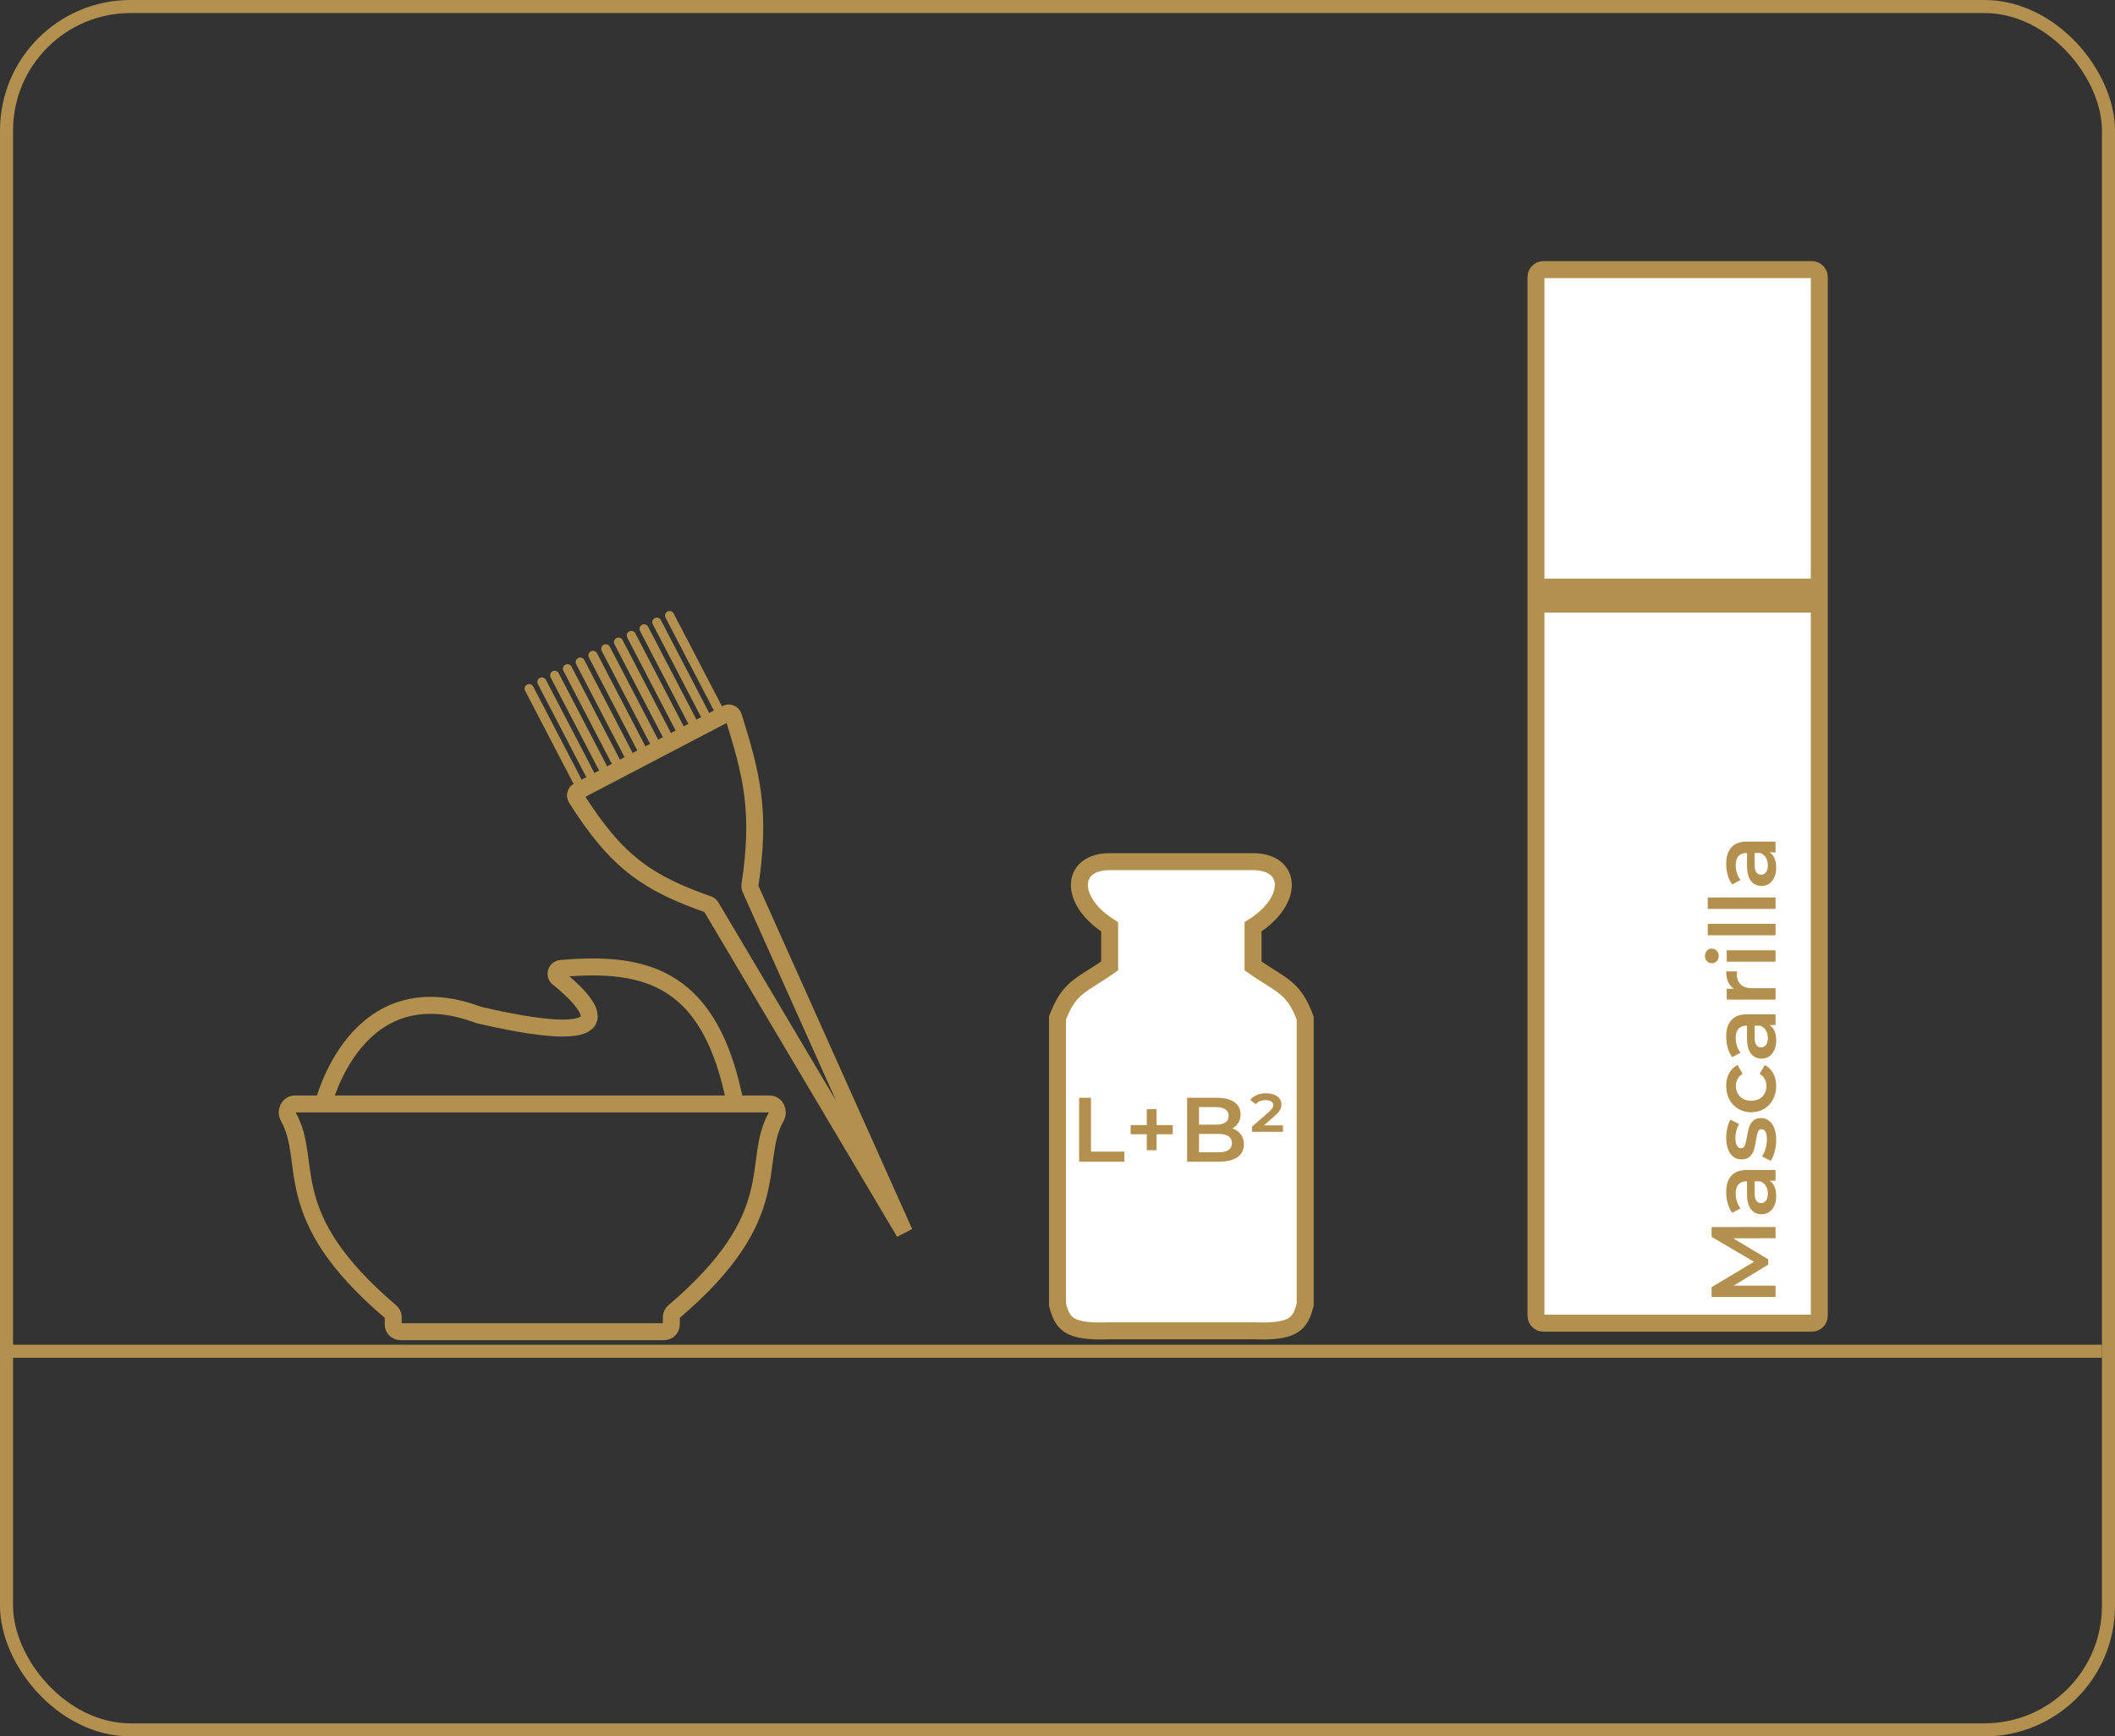 <svg width="162" height="133" viewBox="0 0 162 133" fill="none" xmlns="http://www.w3.org/2000/svg">
<rect x="0" y="0" width="162" height="133" fill="#333333" stroke="none"/>
<line x1="4.37114e-08" y1="103.5" x2="161" y2="103.5" stroke="#B3904E"/>
<rect x="0.5" y="0.5" width="161" height="132" rx="9.5" stroke="#B3904E"/>
<path d="M24.769 84.557C30.346 84.557 40.77 84.557 40.77 84.557C40.77 84.557 40.77 84.557 40.77 84.557C40.77 84.557 50.654 84.557 56.322 84.557M24.769 84.557C23.911 84.557 23.168 84.557 22.595 84.557C22.122 84.557 21.855 85.121 22.083 85.529C24.056 89.054 21.16 93.024 29.92 100.47C30.042 100.574 30.119 100.73 30.119 100.889V101.455C30.119 101.756 30.366 102 30.672 102L50.867 102C51.173 102 51.421 101.756 51.421 101.455V100.889C51.421 100.729 51.497 100.574 51.62 100.469C60.379 93.024 57.484 89.054 59.457 85.529C59.685 85.121 59.418 84.557 58.945 84.557C58.274 84.557 57.37 84.557 56.322 84.557M24.769 84.557C24.769 84.557 27.259 74.2 36.67 77.743C49.059 80.627 44.766 76.529 42.738 74.903C42.461 74.681 42.588 74.217 42.942 74.185C49.615 73.585 54.452 74.93 56.322 84.557" stroke="#B3904E" stroke-width="1.3"/>
<path d="M69.274 94.404L54.462 69.445C54.416 69.367 54.343 69.307 54.258 69.277C49.693 67.659 47.287 66.131 44.138 61.133C44.019 60.944 44.087 60.692 44.285 60.588L55.636 54.655C55.849 54.544 56.111 54.652 56.182 54.882C57.583 59.381 58.295 62.105 57.44 67.832C57.429 67.905 57.439 67.982 57.469 68.049L69.274 94.404Z" stroke="#B3904E" stroke-width="1.3"/>
<line x1="40.531" y1="52.747" x2="44.192" y2="59.782" stroke="#B3904E" stroke-width="0.698" stroke-linecap="round"/>
<line x1="41.508" y1="52.238" x2="45.17" y2="59.273" stroke="#B3904E" stroke-width="0.698" stroke-linecap="round"/>
<line x1="42.486" y1="51.729" x2="46.148" y2="58.764" stroke="#B3904E" stroke-width="0.698" stroke-linecap="round"/>
<line x1="43.464" y1="51.22" x2="47.126" y2="58.255" stroke="#B3904E" stroke-width="0.698" stroke-linecap="round"/>
<line x1="44.442" y1="50.711" x2="48.103" y2="57.746" stroke="#B3904E" stroke-width="0.698" stroke-linecap="round"/>
<line x1="45.42" y1="50.202" x2="49.081" y2="57.237" stroke="#B3904E" stroke-width="0.698" stroke-linecap="round"/>
<line x1="46.398" y1="49.693" x2="50.059" y2="56.728" stroke="#B3904E" stroke-width="0.698" stroke-linecap="round"/>
<line x1="47.376" y1="49.184" x2="51.037" y2="56.219" stroke="#B3904E" stroke-width="0.698" stroke-linecap="round"/>
<line x1="48.354" y1="48.675" x2="52.015" y2="55.71" stroke="#B3904E" stroke-width="0.698" stroke-linecap="round"/>
<line x1="49.332" y1="48.166" x2="52.993" y2="55.201" stroke="#B3904E" stroke-width="0.698" stroke-linecap="round"/>
<line x1="50.31" y1="47.657" x2="53.971" y2="54.692" stroke="#B3904E" stroke-width="0.698" stroke-linecap="round"/>
<line x1="51.288" y1="47.149" x2="54.949" y2="54.184" stroke="#B3904E" stroke-width="0.698" stroke-linecap="round"/>
<path d="M117.65 46.275H139.35V100.777C139.35 101.093 139.093 101.35 138.777 101.35H118.223C117.907 101.35 117.65 101.093 117.65 100.777V46.275ZM139.35 44.975H117.65V21.223C117.65 20.907 117.907 20.65 118.223 20.65H138.777C139.093 20.65 139.35 20.907 139.35 21.223V44.975Z" fill="white" stroke="#B3904E" stroke-width="1.3"/>
<path d="M136 94.841L132.752 94.848L135.44 96.458L135.44 96.864L132.794 98.474L136 98.474L136 99.342L131.1 99.342L131.1 98.593L134.348 96.647L131.1 94.736L131.1 93.987L136 93.98L136 94.841ZM132.22 91.312C132.22 90.762 132.353 90.342 132.619 90.052C132.88 89.758 133.277 89.612 133.809 89.612L136 89.612L136 90.438L135.545 90.438C135.708 90.545 135.834 90.699 135.923 90.9C136.007 91.096 136.049 91.334 136.049 91.614C136.049 91.894 136.002 92.138 135.909 92.349C135.811 92.558 135.678 92.722 135.51 92.838C135.337 92.951 135.144 93.007 134.929 93.007C134.593 93.007 134.325 92.883 134.124 92.635C133.919 92.383 133.816 91.989 133.816 91.453L133.816 90.487L133.76 90.487C133.499 90.487 133.298 90.566 133.158 90.725C133.018 90.879 132.948 91.109 132.948 91.418C132.948 91.627 132.981 91.835 133.046 92.04C133.111 92.241 133.202 92.412 133.319 92.552L132.682 92.894C132.533 92.698 132.418 92.463 132.339 92.188C132.26 91.912 132.22 91.621 132.22 91.312ZM135.412 91.431C135.412 91.212 135.363 91.019 135.265 90.85C135.162 90.678 135.018 90.556 134.831 90.487L134.397 90.487L134.397 91.389C134.397 91.894 134.563 92.145 134.894 92.145C135.053 92.145 135.179 92.082 135.272 91.957C135.365 91.831 135.412 91.656 135.412 91.431ZM136.049 87.334C136.049 87.637 136.009 87.933 135.93 88.222C135.851 88.512 135.75 88.743 135.629 88.915L134.964 88.579C135.076 88.412 135.167 88.211 135.237 87.978C135.302 87.74 135.335 87.506 135.335 87.278C135.335 86.755 135.197 86.493 134.922 86.493C134.791 86.493 134.7 86.561 134.649 86.697C134.598 86.827 134.549 87.04 134.502 87.334C134.455 87.641 134.402 87.894 134.341 88.09C134.28 88.281 134.175 88.449 134.026 88.594C133.872 88.734 133.66 88.803 133.389 88.803C133.034 88.803 132.752 88.656 132.542 88.362C132.327 88.064 132.22 87.662 132.22 87.159C132.22 86.902 132.25 86.645 132.311 86.388C132.367 86.132 132.444 85.922 132.542 85.758L133.207 86.094C133.02 86.412 132.927 86.769 132.927 87.165C132.927 87.422 132.967 87.618 133.046 87.754C133.121 87.884 133.221 87.95 133.347 87.95C133.487 87.95 133.587 87.879 133.648 87.74C133.704 87.595 133.758 87.373 133.809 87.075C133.856 86.776 133.909 86.531 133.97 86.34C134.031 86.148 134.133 85.985 134.278 85.85C134.423 85.71 134.628 85.639 134.894 85.639C135.244 85.639 135.524 85.791 135.734 86.094C135.944 86.398 136.049 86.811 136.049 87.334ZM136.049 83.171C136.049 83.558 135.967 83.906 135.804 84.214C135.641 84.522 135.414 84.762 135.125 84.935C134.831 85.108 134.5 85.194 134.131 85.194C133.762 85.194 133.433 85.108 133.144 84.935C132.855 84.762 132.628 84.524 132.465 84.221C132.302 83.913 132.22 83.563 132.22 83.171C132.22 82.802 132.295 82.48 132.444 82.205C132.593 81.925 132.808 81.715 133.088 81.575L133.48 82.247C133.307 82.354 133.179 82.49 133.095 82.653C133.006 82.812 132.962 82.987 132.962 83.178C132.962 83.505 133.069 83.775 133.284 83.99C133.494 84.205 133.776 84.312 134.131 84.312C134.486 84.312 134.77 84.207 134.985 83.997C135.195 83.782 135.3 83.509 135.3 83.178C135.3 82.987 135.258 82.812 135.174 82.653C135.085 82.49 134.955 82.354 134.782 82.247L135.174 81.575C135.454 81.72 135.671 81.932 135.825 82.212C135.974 82.487 136.049 82.807 136.049 83.171ZM132.22 79.391C132.22 78.84 132.353 78.42 132.619 78.131C132.88 77.837 133.277 77.69 133.809 77.69L136 77.69L136 78.516L135.545 78.516C135.708 78.623 135.834 78.777 135.923 78.978C136.007 79.174 136.049 79.412 136.049 79.692C136.049 79.972 136.002 80.217 135.909 80.427C135.811 80.637 135.678 80.8 135.51 80.917C135.337 81.029 135.144 81.085 134.929 81.085C134.593 81.085 134.325 80.961 134.124 80.714C133.919 80.462 133.816 80.067 133.816 79.531L133.816 78.565L133.76 78.565C133.499 78.565 133.298 78.644 133.158 78.803C133.018 78.957 132.948 79.188 132.948 79.496C132.948 79.706 132.981 79.913 133.046 80.119C133.111 80.319 133.202 80.49 133.319 80.63L132.682 80.973C132.533 80.777 132.418 80.541 132.339 80.266C132.26 79.99 132.22 79.699 132.22 79.391ZM135.412 79.51C135.412 79.29 135.363 79.097 135.265 78.929C135.162 78.756 135.018 78.635 134.831 78.565L134.397 78.565L134.397 79.468C134.397 79.972 134.563 80.224 134.894 80.224C135.053 80.224 135.179 80.161 135.272 80.035C135.365 79.909 135.412 79.734 135.412 79.51ZM132.808 75.734C132.416 75.482 132.22 75.038 132.22 74.404L133.053 74.404C133.039 74.478 133.032 74.546 133.032 74.607C133.032 74.947 133.132 75.213 133.333 75.405C133.529 75.596 133.814 75.692 134.187 75.692L136 75.692L136 76.567L132.262 76.567L132.262 75.734L132.808 75.734ZM132.262 73.661L132.262 72.786L136 72.786L136 73.661L132.262 73.661ZM131.646 73.22C131.646 73.379 131.597 73.512 131.499 73.619C131.396 73.727 131.27 73.78 131.121 73.78C130.972 73.78 130.848 73.727 130.75 73.619C130.647 73.512 130.596 73.379 130.596 73.22C130.596 73.062 130.645 72.929 130.743 72.821C130.836 72.714 130.955 72.66 131.1 72.66C131.254 72.66 131.385 72.714 131.492 72.821C131.595 72.924 131.646 73.057 131.646 73.22ZM130.806 71.638L130.806 70.763L136 70.763L136 71.638L130.806 71.638ZM130.806 69.615L130.806 68.74L136 68.74L136 69.615L130.806 69.615ZM132.22 66.163C132.22 65.612 132.353 65.192 132.619 64.903C132.88 64.609 133.277 64.462 133.809 64.462L136 64.462L136 65.288L135.545 65.288C135.708 65.395 135.834 65.549 135.923 65.75C136.007 65.946 136.049 66.184 136.049 66.464C136.049 66.744 136.002 66.989 135.909 67.199C135.811 67.409 135.678 67.572 135.51 67.689C135.337 67.801 135.144 67.857 134.929 67.857C134.593 67.857 134.325 67.733 134.124 67.486C133.919 67.234 133.816 66.84 133.816 66.303L133.816 65.337L133.76 65.337C133.499 65.337 133.298 65.416 133.158 65.575C133.018 65.729 132.948 65.96 132.948 66.268C132.948 66.478 132.981 66.686 133.046 66.891C133.111 67.092 133.202 67.262 133.319 67.402L132.682 67.745C132.533 67.549 132.418 67.313 132.339 67.038C132.26 66.763 132.22 66.471 132.22 66.163ZM135.412 66.282C135.412 66.063 135.363 65.869 135.265 65.701C135.162 65.528 135.018 65.407 134.831 65.337L134.397 65.337L134.397 66.24C134.397 66.744 134.563 66.996 134.894 66.996C135.053 66.996 135.179 66.933 135.272 66.807C135.365 66.681 135.412 66.506 135.412 66.282Z" fill="#B3904E"/>
<path d="M95.978 70.99C99.165 68.975 98.974 66 95.978 66H90.985H89.987H84.994C81.999 66 81.807 68.975 84.994 70.99V73.985C82.847 75.498 81.913 75.546 81 77.977V99.936C81.394 101.359 81.782 102.064 84.994 101.932H89.987H90.985H95.978C99.19 102.064 99.579 101.359 99.972 99.936V77.977C99.059 75.546 98.125 75.498 95.978 73.985V70.99Z" fill="white"/>
<path d="M89.987 66H95.978C98.974 66 99.165 68.975 95.978 70.99V73.985C98.125 75.498 99.059 75.546 99.972 77.977V99.936C99.579 101.359 99.19 102.064 95.978 101.932H89.987M90.985 66H84.994C81.999 66 81.807 68.975 84.994 70.99V73.985C82.847 75.498 81.913 75.546 81 77.977V99.936C81.394 101.359 81.782 102.064 84.994 101.932H90.985" stroke="#B3904E" stroke-width="1.3"/>
<path d="M82.655 84.084H83.564V88.208H86.122V88.977H82.655V84.084ZM89.825 86.88H88.588V88.103H87.84V86.88H86.603V86.181H87.84V84.957H88.588V86.181H89.825V86.88ZM94.395 86.432C94.665 86.521 94.88 86.67 95.038 86.88C95.197 87.085 95.276 87.341 95.276 87.648C95.276 88.073 95.113 88.401 94.787 88.634C94.46 88.862 93.985 88.977 93.361 88.977H90.928V84.084H93.221C93.799 84.084 94.244 84.198 94.556 84.426C94.868 84.65 95.024 84.96 95.024 85.356C95.024 85.598 94.968 85.812 94.856 85.999C94.745 86.185 94.591 86.33 94.395 86.432ZM91.837 84.797V86.146H93.123C93.44 86.146 93.682 86.09 93.85 85.978C94.022 85.862 94.109 85.694 94.109 85.475C94.109 85.251 94.022 85.083 93.85 84.971C93.682 84.855 93.44 84.797 93.123 84.797H91.837ZM93.305 88.264C94.008 88.264 94.36 88.028 94.36 87.558C94.36 87.087 94.008 86.852 93.305 86.852H91.837V88.264H93.305ZM98.273 86.195V86.691H95.896V86.299L97.147 85.209C97.292 85.079 97.389 84.974 97.441 84.894C97.497 84.811 97.525 84.727 97.525 84.643C97.525 84.531 97.473 84.44 97.371 84.37C97.273 84.3 97.124 84.266 96.924 84.266C96.765 84.266 96.623 84.291 96.497 84.342C96.371 84.394 96.271 84.471 96.197 84.573L95.756 84.258C95.877 84.095 96.04 83.97 96.246 83.881C96.451 83.788 96.693 83.741 96.972 83.741C97.341 83.741 97.629 83.82 97.839 83.979C98.049 84.137 98.154 84.345 98.154 84.601C98.154 84.75 98.117 84.89 98.042 85.02C97.972 85.151 97.83 85.309 97.615 85.496L96.819 86.195H98.273Z" fill="#B3904E"/>
</svg>
